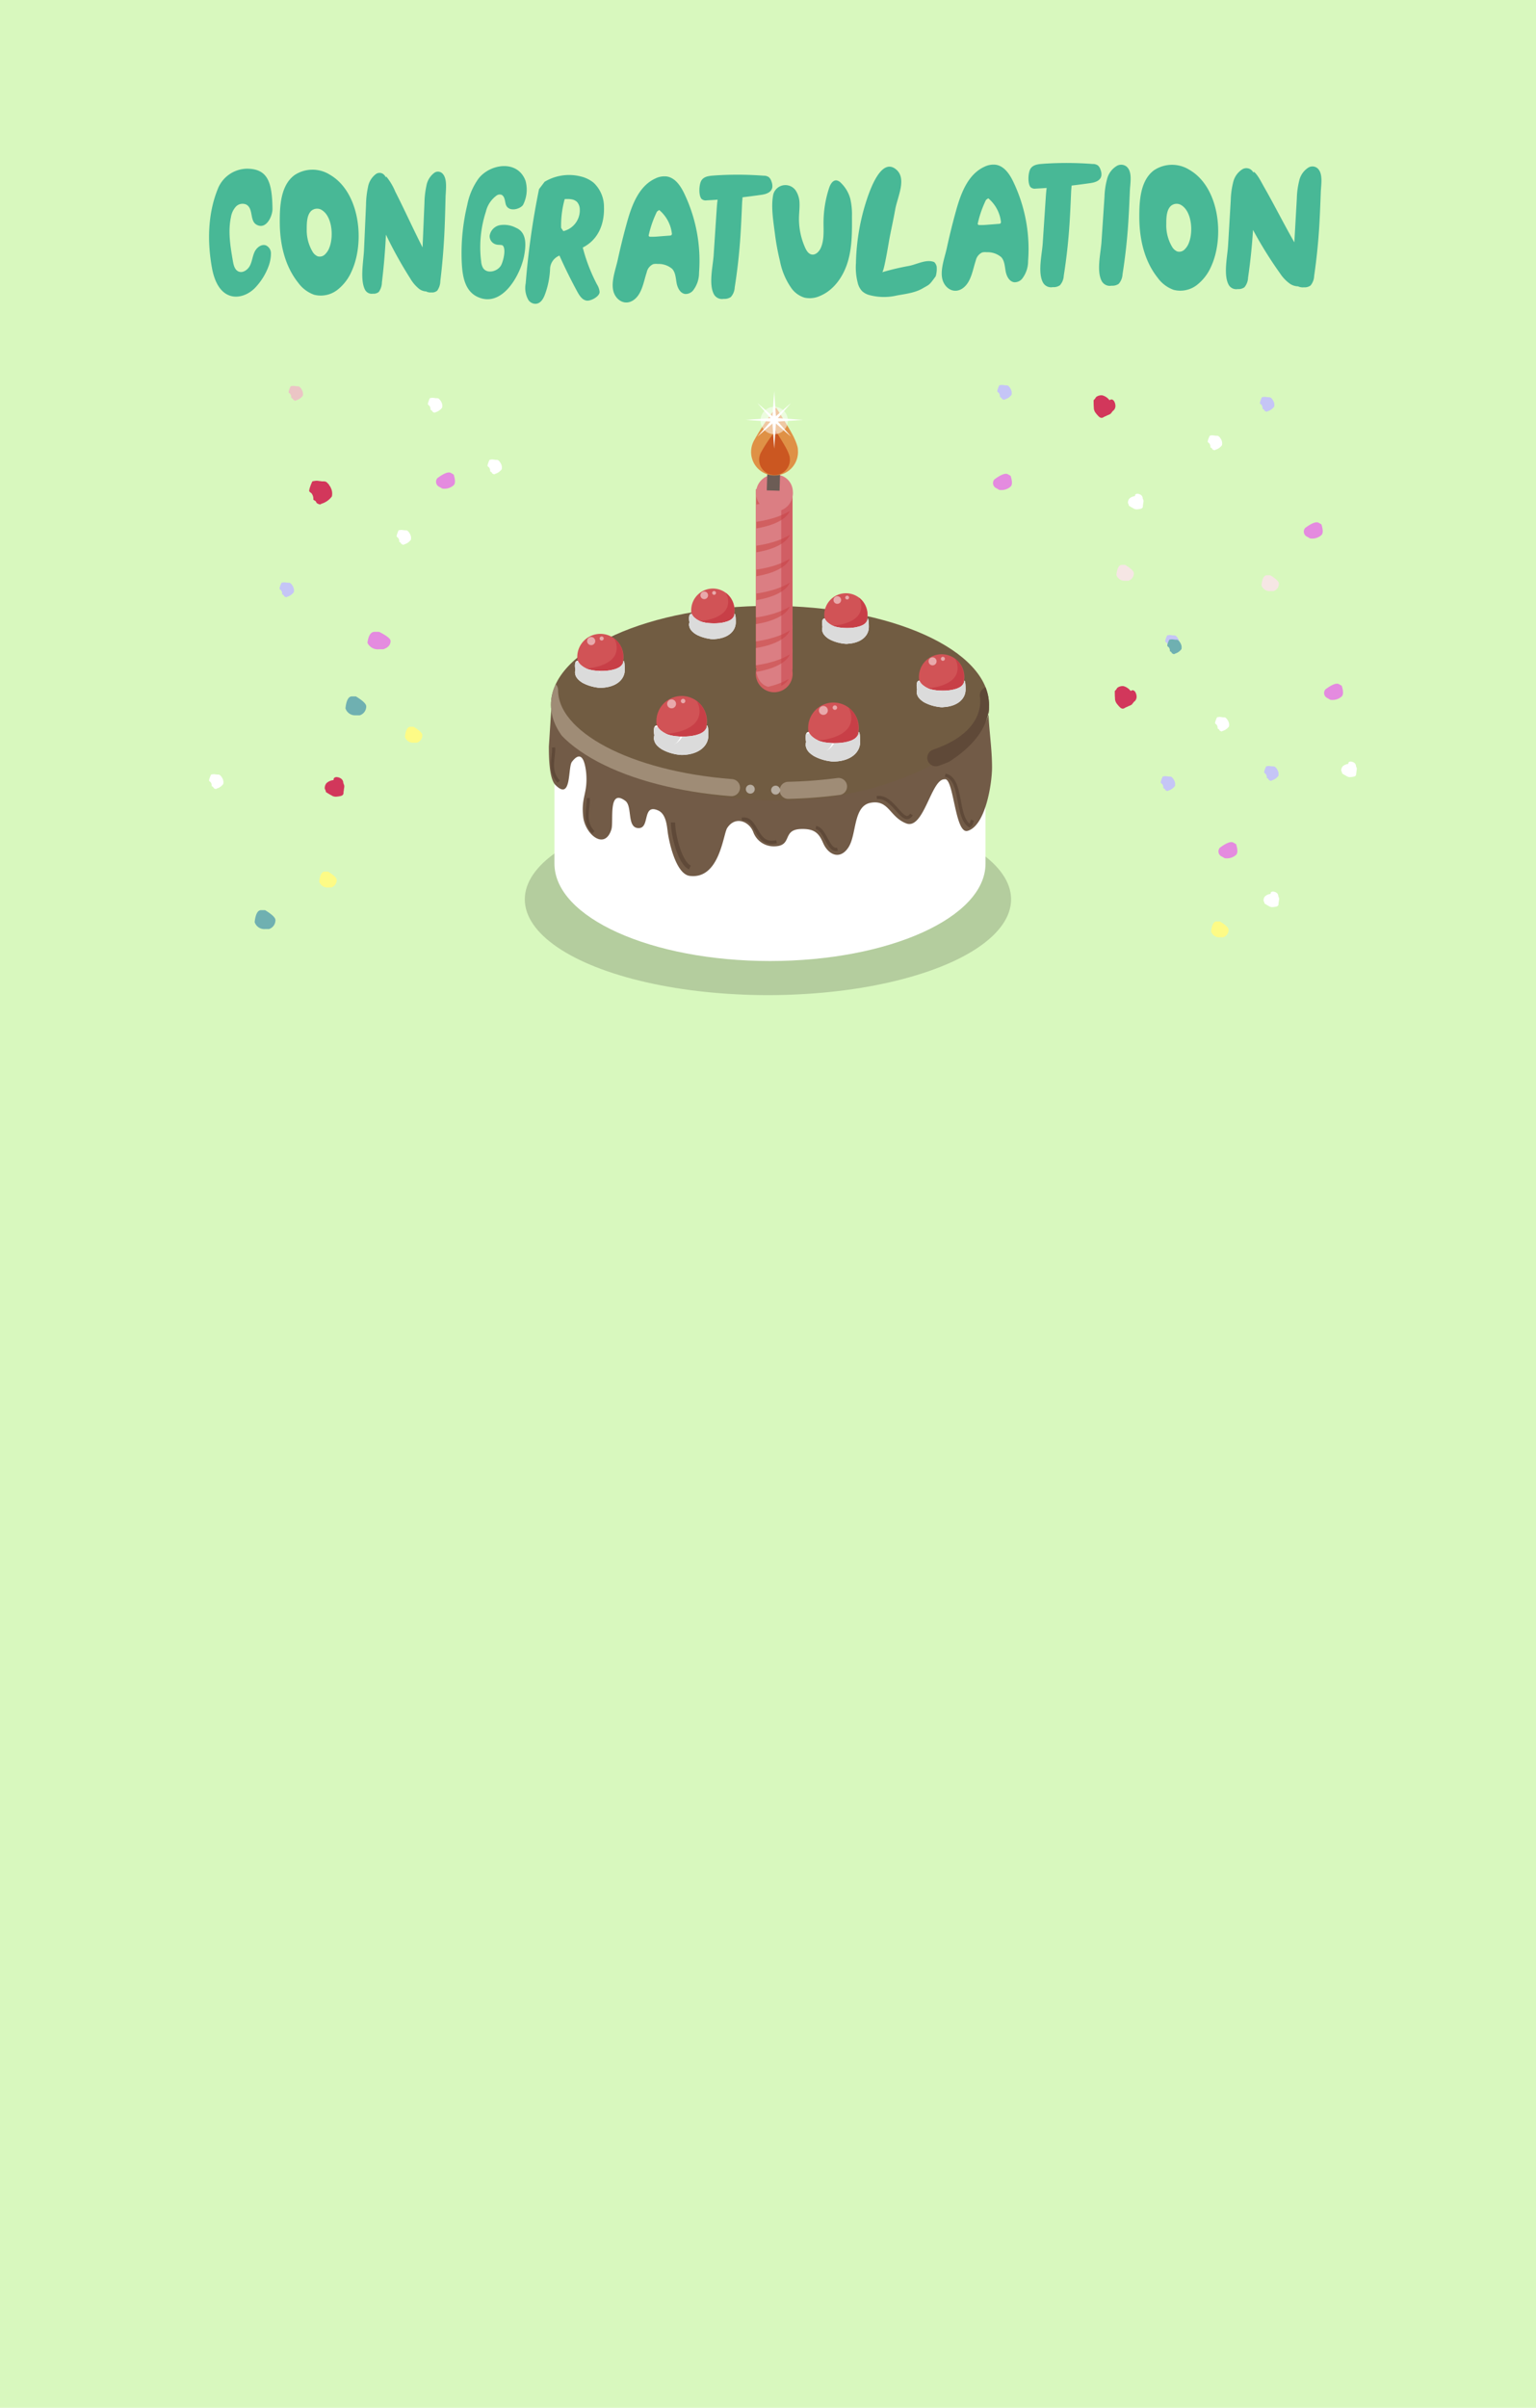 <svg xmlns="http://www.w3.org/2000/svg" xmlns:xlink="http://www.w3.org/1999/xlink" width="360" height="564" viewBox="0 0 360 564">
  <defs>
    <radialGradient id="radial-gradient" cx="0.5" cy="0.5" r="0.965" gradientTransform="translate(0.303) scale(0.394 1)" gradientUnits="objectBoundingBox">
      <stop offset="0.574" stop-color="#181415"/>
      <stop offset="0.798" stop-color="#181415"/>
      <stop offset="1" stop-color="#181415"/>
    </radialGradient>
    <clipPath id="clip-path">
      <path id="패스_297" data-name="패스 297" d="M635.177,3734.455s-.439,4.431-4.5,4.431-4.062-4.431-4.062-4.431v-42.014h8.564Z" transform="translate(-626.613 -3692.441)" fill="none"/>
    </clipPath>
    <clipPath id="clip-path-2">
      <path id="패스_308" data-name="패스 308" d="M562.143,3755.723s-.45-2.243.6-2.108c0,0,.151.9,1.957,1.807s8.582,1.053,8.733-1.807c0,0,.3-.151.3,2.108s-1.957,4.065-5.42,4.215C566.455,3760.019,561.39,3758.734,562.143,3755.723Z" transform="translate(-562.047 -3753.609)" fill="none"/>
    </clipPath>
    <clipPath id="clip-path-3">
      <path id="패스_318" data-name="패스 318" d="M590.3,3778.968s-.492-2.453.659-2.306c0,0,.164.988,2.141,1.976s9.388,1.153,9.553-1.976c0,0,.329-.166.329,2.306s-2.141,4.447-5.929,4.611C595.013,3783.668,589.472,3782.262,590.3,3778.968Z" transform="translate(-590.191 -3776.656)" fill="none"/>
    </clipPath>
    <clipPath id="clip-path-4">
      <path id="패스_328" data-name="패스 328" d="M644.439,3781.307s-.492-2.453.659-2.306c0,0,.164.988,2.141,1.977s9.388,1.153,9.553-1.977c0,0,.329-.165.329,2.306s-2.141,4.448-5.929,4.612C649.157,3786.008,643.616,3784.6,644.439,3781.307Z" transform="translate(-644.335 -3778.995)" fill="none"/>
    </clipPath>
    <clipPath id="clip-path-5">
      <path id="패스_338" data-name="패스 338" d="M684.035,3762.775s-.442-2.2.59-2.068c0,0,.148.886,1.921,1.773s8.421,1.034,8.568-1.773c0,0,.3-.147.3,2.068s-1.921,3.989-5.319,4.137C688.266,3766.991,683.3,3765.73,684.035,3762.775Z" transform="translate(-683.941 -3760.701)" fill="none"/>
    </clipPath>
    <clipPath id="clip-path-6">
      <path id="패스_348" data-name="패스 348" d="M602.837,3738.841s-.422-2.1.564-1.976c0,0,.141.847,1.834,1.693s8.046.989,8.187-1.693c0,0,.283-.141.283,1.976s-1.835,3.811-5.081,3.952C606.88,3742.87,602.132,3741.665,602.837,3738.841Z" transform="translate(-602.747 -3736.86)" fill="none"/>
    </clipPath>
    <clipPath id="clip-path-7">
      <path id="패스_358" data-name="패스 358" d="M650.3,3740.512s-.422-2.1.565-1.976c0,0,.141.847,1.834,1.693s8.046.988,8.187-1.693c0,0,.283-.141.283,1.976s-1.835,3.811-5.081,3.953C654.34,3744.541,649.591,3743.335,650.3,3740.512Z" transform="translate(-650.207 -3738.531)" fill="none"/>
    </clipPath>
    <clipPath id="clip-path-8">
      <path id="패스_368" data-name="패스 368" d="M656.166,3757.219c0,12.8-22.984,23.184-51.336,23.184s-51.335-10.38-51.335-23.184,22.983-23.183,51.335-23.183S656.166,3744.416,656.166,3757.219Z" transform="translate(-553.496 -3734.036)" fill="none"/>
    </clipPath>
  </defs>
  <g id="card1" transform="translate(-2 -454)">
    <rect id="사각형_3" data-name="사각형 3" width="360" height="564" transform="translate(2 454)" fill="#d8f8be"/>
    <g id="그룹_177" data-name="그룹 177" transform="translate(-370.87 -3072.825)">
      <path id="패스_236" data-name="패스 236" d="M423.868,3572.247h0c-2.3,5.741-2.425,12.254-1.327,18.341.482,2.668,1.617,5.636,4.184,6.523,2.083.72,4.453-.27,5.969-1.867a14.7,14.7,0,0,0,3.2-5.233,8.735,8.735,0,0,0,.481-2.777,2.042,2.042,0,0,0-1.149-1.876c-1.055-.409-2.2.485-2.684,1.507s-.575,2.2-1.081,3.206-1.714,1.854-2.736,1.369c-.845-.4-1.1-1.455-1.262-2.375-.593-3.413-1.185-6.925-.468-10.315a4.8,4.8,0,0,1,1.131-2.449,2.147,2.147,0,0,1,2.5-.5c1.672.97.741,3.748,2.339,4.676,2.289,1.33,3.785-2.015,3.767-3.67-.069-6.336-1.142-9.4-5.974-9.425A7.472,7.472,0,0,0,423.868,3572.247Z" transform="translate(0 -1.041)" fill="#48b896"/>
      <g id="그룹_168" data-name="그룹 168" transform="translate(438.443 3566.575)">
        <g id="그룹_167" data-name="그룹 167">
          <path id="패스_237" data-name="패스 237" d="M462.873,3568.94a7.626,7.626,0,0,0-8.217.105c-3.329,2.427-3.494,7.407-3.477,11.137.023,4.963,1.152,10.124,4.307,14.078a7.888,7.888,0,0,0,3.739,2.823,6.342,6.342,0,0,0,5.4-1.1,11.077,11.077,0,0,0,3.427-4.478C471.142,3584.714,469.987,3573.011,462.873,3568.94Zm-.038,17.016a4.221,4.221,0,0,1-1.084,1.7,1.742,1.742,0,0,1-1.707.42,2.6,2.6,0,0,1-1.183-1.075h0a9.868,9.868,0,0,1-1.362-5.361c-.006-1.421.046-3.318,1.1-4.242a2.075,2.075,0,0,1,2.6-.04C463.447,3578.914,463.813,3583.371,462.834,3585.957Z" transform="translate(-451.178 -3567.792)" fill="#48b896"/>
        </g>
      </g>
      <path id="패스_238" data-name="패스 238" d="M530.676,3569.2a15.664,15.664,0,0,0-2.654,6.171,48.431,48.431,0,0,0-1.307,13.242c.137,3.049.552,6.817,3.666,8.3,5.762,2.745,10.1-5.046,10.961-9.6.434-2.3.731-5.44-1.876-6.549a6.054,6.054,0,0,0-3.478-.671,2.993,2.993,0,0,0-2.727,2.547,2.02,2.02,0,0,0,1.7,2.053c.31.089,1.153.006,1.371.213.874.84.061,3.893-.43,4.7-.867,1.421-3.227,1.974-4.159.594a3.514,3.514,0,0,1-.465-1.544,26.782,26.782,0,0,1,1.1-11.661,6.528,6.528,0,0,1,2.512-3.8,1.246,1.246,0,0,1,1.19-.16c.689.377.742,1.3.92,2.063.483,2.07,3.319,1.378,4.084.308a7.821,7.821,0,0,0,.594-5.656C539.835,3564.749,533.392,3565.734,530.676,3569.2Z" transform="translate(-45.634 -0.567)" fill="#48b896"/>
      <g id="그룹_170" data-name="그룹 170" transform="translate(496.016 3567.813)">
        <g id="그룹_169" data-name="그룹 169">
          <path id="패스_239" data-name="패스 239" d="M571.89,3597.385a3.875,3.875,0,0,0-.592-1.732,39.986,39.986,0,0,1-3.354-8.68c.1-.05.2-.1.291-.15,3.4-1.871,4.811-5.417,4.68-9.374a7.735,7.735,0,0,0-2.406-5.635,7.42,7.42,0,0,0-2.852-1.441,11.155,11.155,0,0,0-8.656,1.2l-1.307,1.729a182.635,182.635,0,0,0-3.124,22.067,5.671,5.671,0,0,0,.64,3.905,2.023,2.023,0,0,0,1.59.882c1.268.012,1.915-1.185,2.317-2.282a19.465,19.465,0,0,0,1.166-5.892,3.485,3.485,0,0,1,2.2-3.12q1.927,4.311,4.179,8.45c.506.927,1.154,1.94,2.175,2.091C569.838,3599.556,571.894,3598.438,571.89,3597.385Zm-8.49-14.249-.526-.761a22.841,22.841,0,0,1,.84-6.746c1.063-.056,2.275-.05,2.973.769a2.712,2.712,0,0,1,.555,1.531A5.026,5.026,0,0,1,563.4,3583.136Z" transform="translate(-554.506 -3569.981)" fill="#48b896"/>
        </g>
      </g>
      <g id="그룹_172" data-name="그룹 172" transform="translate(516.467 3568.122)">
        <g id="그룹_171" data-name="그룹 171" transform="translate(0)">
          <path id="패스_240" data-name="패스 240" d="M609.674,3593.1a36.455,36.455,0,0,0-3.456-18.516c-.857-1.789-2.117-3.694-4.086-4.013a4.746,4.746,0,0,0-2.688.463c-3.846,1.747-5.515,6.193-6.643,10.239h0q-1.222,4.387-2.187,8.841c-.5,2.286-1.779,5.514-.857,7.8.718,1.781,2.579,2.79,4.336,1.751,2.211-1.308,2.573-4.451,3.317-6.647a2.7,2.7,0,0,1,1.5-1.906,2.934,2.934,0,0,1,1.053-.052,4.923,4.923,0,0,1,3.421,1.154c.787.875.82,2.156,1.03,3.309s.865,2.451,2.039,2.567a2.27,2.27,0,0,0,1.79-.786A6.69,6.69,0,0,0,609.674,3593.1Zm-6.464-8.807a.563.563,0,0,1-.368.118l-2.676.207a14.573,14.573,0,0,1-1.883.065.334.334,0,0,1-.38-.478,24.675,24.675,0,0,1,1.908-5.41l.519-.375a8.477,8.477,0,0,1,2.966,5.417A.543.543,0,0,1,603.21,3584.294Z" transform="translate(-589.432 -3570.527)" fill="#48b896"/>
        </g>
      </g>
      <path id="패스_241" data-name="패스 241" d="M657.488,3591.119h0a16.42,16.42,0,0,0,2.708,6.383,5.913,5.913,0,0,0,3.054,2.183,5.79,5.79,0,0,0,3.621-.4c3.283-1.363,5.5-4.6,6.521-8.025s1-7.057.972-10.628a16.15,16.15,0,0,0-.4-4.142,8.115,8.115,0,0,0-2.2-3.694,1.83,1.83,0,0,0-.984-.574c-.9-.114-1.486.9-1.771,1.769a26.219,26.219,0,0,0-1.31,7.977c-.016,2.032.189,4.153-.618,6.017-.39.9-1.237,1.793-2.193,1.587-.738-.158-1.187-.9-1.5-1.592a16.46,16.46,0,0,1-1.438-7.166c.028-1.05.157-2.1.122-3.149a5.625,5.625,0,0,0-.837-2.993,2.937,2.937,0,0,0-5.318.865c-.584,2.826.038,6.373.39,9.188A56.838,56.838,0,0,0,657.488,3591.119Z" transform="translate(-101.815 -3.139)" fill="#48b896"/>
      <path id="패스_242" data-name="패스 242" d="M690.408,3589.125h0a14.52,14.52,0,0,0,.468,4.812,4.174,4.174,0,0,0,1,1.778,4.062,4.062,0,0,0,1.562.865,13.237,13.237,0,0,0,6.554.132c1.994-.37,4.194-.6,5.974-1.625s1.545-.7,3.136-2.874a5.988,5.988,0,0,0,.223-2.291c-.063-.332-.362-.959-.672-1.073-1.814-.671-3.912.561-5.845.939a59.221,59.221,0,0,0-6.248,1.476c.418-.137,1.5-6.728,1.612-7.379.377-2.1,1.016-4.925,1.428-7.26.546-3.09,2.9-7.462.05-9.575-3.78-2.8-6.561,6.666-7.269,9.033A51.079,51.079,0,0,0,690.408,3589.125Z" transform="translate(-116.927 -0.671)" fill="#48b896"/>
      <g id="그룹_174" data-name="그룹 174" transform="translate(593.59 3565.375)">
        <g id="그룹_173" data-name="그룹 173">
          <path id="패스_243" data-name="패스 243" d="M746.285,3588.243a36.452,36.452,0,0,0-3.456-18.517c-.857-1.789-2.117-3.694-4.086-4.013a4.749,4.749,0,0,0-2.688.464c-3.846,1.747-5.515,6.192-6.642,10.238h0q-1.223,4.388-2.188,8.841c-.495,2.287-1.779,5.514-.857,7.8.718,1.781,2.579,2.791,4.336,1.752,2.211-1.308,2.574-4.451,3.317-6.647a2.7,2.7,0,0,1,1.5-1.905,2.918,2.918,0,0,1,1.053-.052,4.916,4.916,0,0,1,3.421,1.154c.787.875.82,2.156,1.03,3.308s.865,2.451,2.039,2.568a2.272,2.272,0,0,0,1.79-.786A6.69,6.69,0,0,0,746.285,3588.243Zm-6.464-8.807a.564.564,0,0,1-.367.119l-2.676.207a14.571,14.571,0,0,1-1.883.064.333.333,0,0,1-.38-.477,24.647,24.647,0,0,1,1.908-5.41l.519-.376a8.477,8.477,0,0,1,2.966,5.417A.543.543,0,0,1,739.821,3579.436Z" transform="translate(-726.044 -3565.669)" fill="#48b896"/>
        </g>
      </g>
      <path id="패스_244" data-name="패스 244" d="M792.151,3593.123a2.168,2.168,0,0,0,2.232.949,2.589,2.589,0,0,0,1.662-.429,3.629,3.629,0,0,0,.909-2.25c.636-4.011,1.086-8.068,1.35-12.145.161-2.492.268-4.991.375-7.488.075-1.737.668-4.466-.861-5.65a2.051,2.051,0,0,0-2.145-.134,4.987,4.987,0,0,0-2.336,3.1,18.064,18.064,0,0,0-.614,4.207q-.353,5.288-.705,10.574C791.846,3586.428,790.768,3590.8,792.151,3593.123Z" transform="translate(-160.99 -0.325)" fill="#48b896"/>
      <path id="패스_245" data-name="패스 245" d="M778.944,3566.635a2.277,2.277,0,0,0-.619-1.048,2.083,2.083,0,0,0-1.27-.354,80.3,80.3,0,0,0-11.364-.06c-1.035.093-2.465.094-3.156,1.138-.6.911-.73,3.5-.012,4.345h0a1.441,1.441,0,0,0,1.23.349c.851-.039,1.7-.092,2.551-.152-.116.8-.174,1.623-.228,2.438q-.352,5.287-.7,10.575c-.171,2.57-1.249,6.939.133,9.266a2.171,2.171,0,0,0,2.232.95,2.592,2.592,0,0,0,1.662-.43,3.627,3.627,0,0,0,.908-2.25q.954-6.018,1.35-12.146c.161-2.492.267-4.99.375-7.488.019-.442.072-.948.114-1.477q2.215-.263,4.424-.579c1.06-.151,2.353-.546,2.551-1.748A2.787,2.787,0,0,0,778.944,3566.635Z" transform="translate(-148.12 0)" fill="#48b896"/>
      <path id="패스_246" data-name="패스 246" d="M865.425,3566.822a1.845,1.845,0,0,0-2.024-.142,4.9,4.9,0,0,0-2.191,3.09,19.015,19.015,0,0,0-.564,4.2c-.186,3.146-.4,7.109-.583,10.255-2.468-4.317-4.66-8.709-7.128-13.027-.587-1.027-1.45-2.823-2.369-3.528l-.077.251a2.246,2.246,0,0,0-.553-.692,1.844,1.844,0,0,0-2.023-.141,4.9,4.9,0,0,0-2.191,3.089,18.992,18.992,0,0,0-.563,4.2q-.313,5.284-.625,10.57c-.152,2.569-1.152,6.932.161,9.264a2.022,2.022,0,0,0,2.108.957,2.324,2.324,0,0,0,1.566-.424,3.714,3.714,0,0,0,.848-2.246q.808-5.545,1.163-11.188a94.043,94.043,0,0,0,6.359,10.217,8.981,8.981,0,0,0,2.39,2.464,3.642,3.642,0,0,0,1.809.543,2.583,2.583,0,0,0,1.354.223,2.325,2.325,0,0,0,1.566-.424,3.716,3.716,0,0,0,.848-2.246c.585-4.008.994-8.062,1.228-12.137.143-2.492.234-4.988.326-7.485C866.322,3570.738,866.871,3568.011,865.425,3566.822Z" transform="translate(-183.832 -0.632)" fill="#48b896"/>
      <g id="그룹_176" data-name="그룹 176" transform="translate(639.899 3565.43)">
        <g id="그룹_175" data-name="그룹 175">
          <path id="패스_247" data-name="패스 247" d="M819.831,3566.917a7.625,7.625,0,0,0-8.217.105c-3.329,2.427-3.494,7.407-3.477,11.137.023,4.963,1.152,10.124,4.307,14.077a7.884,7.884,0,0,0,3.739,2.823,6.343,6.343,0,0,0,5.4-1.1,11.078,11.078,0,0,0,3.426-4.478C828.1,3582.69,826.945,3570.987,819.831,3566.917Zm-.039,17.016a4.221,4.221,0,0,1-1.084,1.705,1.747,1.747,0,0,1-1.708.42,2.6,2.6,0,0,1-1.182-1.076h0a9.859,9.859,0,0,1-1.362-5.361c-.006-1.42.046-3.317,1.1-4.242a2.075,2.075,0,0,1,2.6-.04C820.4,3576.89,820.77,3581.347,819.792,3583.932Z" transform="translate(-808.136 -3565.768)" fill="#48b896"/>
        </g>
      </g>
      <path id="패스_248" data-name="패스 248" d="M504.108,3568.986a1.482,1.482,0,0,0-1.79-.157,4.818,4.818,0,0,0-1.914,3.072,21.173,21.173,0,0,0-.466,4.2c-.141,3.143-.3,7.1-.438,10.245-2.216-4.334-4.187-8.741-6.4-13.074a13.8,13.8,0,0,0-2.122-3.545l-.066.25a2.281,2.281,0,0,0-.494-.7,1.483,1.483,0,0,0-1.79-.157,4.821,4.821,0,0,0-1.914,3.072,21.225,21.225,0,0,0-.466,4.2q-.236,5.28-.472,10.56c-.115,2.567-.966,6.92.213,9.261a1.759,1.759,0,0,0,1.871.973,1.863,1.863,0,0,0,1.381-.411,3.95,3.95,0,0,0,.733-2.239q.674-5.537.943-11.174a98.474,98.474,0,0,0,5.7,10.26,8.773,8.773,0,0,0,2.132,2.481,3,3,0,0,0,1.6.557,2.079,2.079,0,0,0,1.2.233,1.862,1.862,0,0,0,1.382-.411,3.952,3.952,0,0,0,.733-2.24c.486-4,.818-8.05.993-12.122.107-2.489.169-4.983.231-7.479C504.931,3572.906,505.4,3570.185,504.108,3568.986Z" transform="translate(-27.592 -1.569)" fill="#48b896"/>
      <path id="패스_249" data-name="패스 249" d="M642.333,3571.493a2.273,2.273,0,0,0-.619-1.048,2.081,2.081,0,0,0-1.27-.354,80.19,80.19,0,0,0-11.364-.059c-1.035.092-2.465.093-3.156,1.137-.6.911-.73,3.5-.012,4.345h0a1.439,1.439,0,0,0,1.23.348c.851-.038,1.7-.091,2.551-.152-.116.8-.174,1.624-.228,2.438q-.352,5.287-.7,10.575c-.171,2.571-1.249,6.939.133,9.266a2.17,2.17,0,0,0,2.232.949,2.585,2.585,0,0,0,1.663-.43,3.625,3.625,0,0,0,.908-2.25c.636-4.012,1.086-8.068,1.35-12.145.161-2.493.268-4.991.375-7.489.019-.442.071-.948.114-1.477q2.215-.263,4.424-.579c1.06-.15,2.353-.545,2.551-1.747A2.788,2.788,0,0,0,642.333,3571.493Z" transform="translate(-88.634 -2.11)" fill="#48b896"/>
    </g>
    <g id="그룹_243" data-name="그룹 243" transform="translate(-393.844 -3111.108)">
      <g id="l">
        <g id="그룹_178" data-name="그룹 178" transform="translate(498.054 3675.779)">
          <path id="패스_250" data-name="패스 250" d="M529.924,3689.49a3.209,3.209,0,0,1-2.648.759l-.647-.372a1.316,1.316,0,0,1-.5-2.066q2.309-1.715,3.172-1.218l.647.372Q530.568,3688.926,529.924,3689.49Z" transform="translate(-525.828 -3686.482)" fill="#e48bdf"/>
        </g>
        <g id="그룹_179" data-name="그룹 179" transform="translate(468.306 3677.716)">
          <path id="패스_251" data-name="패스 251" d="M483.327,3689.542a2.679,2.679,0,0,0,.45.037,1.594,1.594,0,0,1,.825.15l.225.225.225.225a.736.736,0,0,1,.187.263.736.736,0,0,0,.187.262,4.731,4.731,0,0,1,.413.937,3.088,3.088,0,0,1,.038,1.463,4.7,4.7,0,0,1-2.476,1.725.461.461,0,0,1-.336.149,1.271,1.271,0,0,1-.563-.225q-.149,0-.3-.3a.719.719,0,0,0-.338-.374,1,1,0,0,1-.336-.226,2.066,2.066,0,0,0-.451-1.5c-.349-.25-.525-.424-.525-.525a3.574,3.574,0,0,1,.226-.976,9.908,9.908,0,0,1,.524-1.274,5.147,5.147,0,0,1,.976-.15,3.484,3.484,0,0,1,.675.075A2.316,2.316,0,0,1,483.327,3689.542Z" transform="translate(-480.552 -3689.429)" fill="#d2375b"/>
        </g>
        <g id="그룹_180" data-name="그룹 180" transform="translate(488.799 3689.236)">
          <path id="패스_252" data-name="패스 252" d="M513.483,3707.033a1.708,1.708,0,0,0,.282.023,1.009,1.009,0,0,1,.518.094l.141.141.141.141a.459.459,0,0,1,.118.165.461.461,0,0,0,.117.165,2.952,2.952,0,0,1,.26.587,1.944,1.944,0,0,1,.024.918,2.943,2.943,0,0,1-1.552,1.081.288.288,0,0,1-.212.094.8.8,0,0,1-.353-.141c-.062,0-.125-.062-.188-.188a.453.453,0,0,0-.212-.235.63.63,0,0,1-.211-.141,1.3,1.3,0,0,0-.283-.941c-.219-.157-.329-.266-.329-.329a2.233,2.233,0,0,1,.142-.612,6.233,6.233,0,0,1,.328-.8,3.211,3.211,0,0,1,.612-.094,2.181,2.181,0,0,1,.423.047A1.363,1.363,0,0,1,513.483,3707.033Z" transform="translate(-511.742 -3706.962)" fill="#fff"/>
        </g>
        <g id="그룹_181" data-name="그룹 181" transform="translate(496.126 3658.29)">
          <path id="패스_253" data-name="패스 253" d="M524.634,3659.935a1.691,1.691,0,0,0,.283.023,1,1,0,0,1,.517.094c.064.063.11.111.141.141l.141.141a.449.449,0,0,1,.117.165.48.48,0,0,0,.118.164,2.9,2.9,0,0,1,.259.588,1.924,1.924,0,0,1,.024.917,2.94,2.94,0,0,1-1.553,1.082.29.29,0,0,1-.211.094.8.8,0,0,1-.353-.142c-.062,0-.125-.062-.188-.188a.452.452,0,0,0-.212-.235.63.63,0,0,1-.212-.141,1.3,1.3,0,0,0-.283-.94c-.219-.157-.329-.266-.329-.33a2.255,2.255,0,0,1,.141-.612,6.218,6.218,0,0,1,.329-.8,3.247,3.247,0,0,1,.612-.094,2.164,2.164,0,0,1,.423.047A1.482,1.482,0,0,1,524.634,3659.935Z" transform="translate(-522.894 -3659.864)" fill="#fff"/>
        </g>
        <g id="그룹_182" data-name="그룹 182" transform="translate(461.363 3701.514)">
          <path id="패스_254" data-name="패스 254" d="M471.727,3725.721a1.609,1.609,0,0,0,.282.023,1.007,1.007,0,0,1,.518.095l.141.141.141.141a.454.454,0,0,1,.118.165.454.454,0,0,0,.118.164,3,3,0,0,1,.259.588,1.942,1.942,0,0,1,.024.918,2.945,2.945,0,0,1-1.553,1.082.29.29,0,0,1-.212.094.8.8,0,0,1-.353-.141c-.062,0-.125-.062-.188-.188a.455.455,0,0,0-.212-.235.621.621,0,0,1-.211-.14,1.294,1.294,0,0,0-.283-.941c-.219-.157-.329-.266-.329-.329a2.239,2.239,0,0,1,.142-.612,6.353,6.353,0,0,1,.329-.8,3.258,3.258,0,0,1,.612-.094,2.216,2.216,0,0,1,.422.047A1.491,1.491,0,0,1,471.727,3725.721Z" transform="translate(-469.986 -3725.65)" fill="#c5c5f6"/>
        </g>
        <g id="그룹_183" data-name="그룹 183" transform="translate(510.103 3672.735)">
          <path id="패스_255" data-name="패스 255" d="M545.9,3681.919a1.63,1.63,0,0,0,.281.023.992.992,0,0,1,.515.094l.141.14.141.14a.484.484,0,0,1,.117.164.445.445,0,0,0,.117.164,2.972,2.972,0,0,1,.258.585,1.945,1.945,0,0,1,.024.914,2.93,2.93,0,0,1-1.546,1.076.285.285,0,0,1-.21.094.8.8,0,0,1-.351-.14c-.062,0-.124-.062-.187-.187a.453.453,0,0,0-.211-.234.626.626,0,0,1-.21-.14,1.293,1.293,0,0,0-.281-.937c-.217-.156-.327-.265-.327-.328a2.243,2.243,0,0,1,.14-.609,6.284,6.284,0,0,1,.328-.8,3.248,3.248,0,0,1,.608-.093,2.232,2.232,0,0,1,.421.046A1.552,1.552,0,0,1,545.9,3681.919Z" transform="translate(-544.166 -3681.849)" fill="#fff"/>
        </g>
        <g id="그룹_184" data-name="그룹 184" transform="translate(444.844 3746.457)">
          <path id="패스_256" data-name="패스 256" d="M446.576,3794.121a1.6,1.6,0,0,0,.281.024,1.006,1.006,0,0,1,.515.093l.141.141.141.14a.484.484,0,0,1,.117.164.444.444,0,0,0,.117.164,3.051,3.051,0,0,1,.258.585,1.937,1.937,0,0,1,.023.914,2.929,2.929,0,0,1-1.545,1.076.286.286,0,0,1-.21.094.813.813,0,0,1-.352-.14c-.062,0-.124-.063-.187-.187a.456.456,0,0,0-.211-.234.617.617,0,0,1-.211-.141,1.29,1.29,0,0,0-.281-.936c-.217-.157-.328-.266-.328-.329a2.251,2.251,0,0,1,.141-.609,6.2,6.2,0,0,1,.328-.795,3.215,3.215,0,0,1,.608-.094,2.239,2.239,0,0,1,.421.047A1.528,1.528,0,0,1,446.576,3794.121Z" transform="translate(-444.844 -3794.051)" fill="#fff"/>
        </g>
        <g id="그룹_185" data-name="그룹 185" transform="translate(463.49 3655.502)">
          <path id="패스_257" data-name="패스 257" d="M474.955,3655.69a1.624,1.624,0,0,0,.281.024,1,1,0,0,1,.515.094l.14.14.142.14a.481.481,0,0,1,.117.164.443.443,0,0,0,.117.164,3,3,0,0,1,.257.585,1.926,1.926,0,0,1,.024.914A2.929,2.929,0,0,1,475,3658.99a.286.286,0,0,1-.211.094.805.805,0,0,1-.351-.141c-.062,0-.124-.062-.187-.187a.453.453,0,0,0-.21-.233.621.621,0,0,1-.211-.14,1.29,1.29,0,0,0-.281-.936c-.217-.157-.328-.266-.328-.329a2.25,2.25,0,0,1,.141-.609,6.125,6.125,0,0,1,.328-.795,3.2,3.2,0,0,1,.608-.094,2.237,2.237,0,0,1,.421.046A1.56,1.56,0,0,1,474.955,3655.69Z" transform="translate(-473.223 -3655.62)" fill="#ebc5c5"/>
        </g>
        <g id="그룹_186" data-name="그룹 186" transform="translate(471.954 3747.135)">
          <path id="패스_258" data-name="패스 258" d="M488.165,3795.786a.8.8,0,0,1,.023-.187.787.787,0,0,0,.024-.187.671.671,0,0,1,.21-.21.413.413,0,0,1,.164-.07.527.527,0,0,1,.234-.047,1.981,1.981,0,0,1,1.076.327,1.281,1.281,0,0,1,.562,1.077l.093.187a.414.414,0,0,1,.047.187,1.192,1.192,0,0,1,.07.164.37.37,0,0,1,.024.117,2.852,2.852,0,0,1-.024.375,2.959,2.959,0,0,1-.07.375,2.133,2.133,0,0,1-.047.421,2.479,2.479,0,0,0-.047.468q0,.608-.749.749a6.68,6.68,0,0,1-1.03.141,2.045,2.045,0,0,1-.538-.07,1.889,1.889,0,0,1-.538-.258c-.188-.094-.382-.2-.586-.327l-.679-.421a.764.764,0,0,0-.047-.235c-.03-.093-.062-.187-.093-.281l-.094-.187a.424.424,0,0,1-.047-.187,1.84,1.84,0,0,1,.4-1.193A2.8,2.8,0,0,1,488.165,3795.786Z" transform="translate(-486.105 -3795.084)" fill="#d2375b"/>
        </g>
        <g id="그룹_187" data-name="그룹 187" transform="translate(476.81 3728.229)">
          <path id="패스_259" data-name="패스 259" d="M498.365,3768.642a2.174,2.174,0,0,1-1.522,2.1h-.913a2.366,2.366,0,0,1-2.435-1.632q.3-2.8,1.522-2.8h.913Q498.365,3767.781,498.365,3768.642Z" transform="translate(-493.495 -3766.309)" fill="#6fb0b1"/>
        </g>
        <g id="그룹_188" data-name="그룹 188" transform="translate(455.53 3778.3)">
          <path id="패스_260" data-name="패스 260" d="M465.977,3844.847a2.174,2.174,0,0,1-1.522,2.1h-.913a2.367,2.367,0,0,1-2.435-1.632q.3-2.8,1.522-2.8h.913Q465.977,3843.988,465.977,3844.847Z" transform="translate(-461.107 -3842.515)" fill="#6fb0b1"/>
        </g>
        <g id="그룹_190" data-name="그룹 190" transform="translate(490.746 3735.355)">
          <g id="그룹_189" data-name="그룹 189">
            <path id="패스_261" data-name="패스 261" d="M518.795,3779.112a1.825,1.825,0,0,1-1.277,1.762h-.767a1.987,1.987,0,0,1-2.045-1.37q.255-2.35,1.278-2.35h.767Q518.795,3778.391,518.795,3779.112Z" transform="translate(-514.706 -3777.154)" fill="#fdfb86"/>
          </g>
        </g>
        <g id="그룹_192" data-name="그룹 192" transform="translate(470.676 3769.271)">
          <g id="그룹_191" data-name="그룹 191">
            <path id="패스_262" data-name="패스 262" d="M488.249,3830.732a1.826,1.826,0,0,1-1.278,1.762H486.2a1.988,1.988,0,0,1-2.045-1.371q.255-2.35,1.278-2.35h.767Q488.249,3830.01,488.249,3830.732Z" transform="translate(-484.16 -3828.774)" fill="#fdfb86"/>
          </g>
        </g>
        <g id="그룹_193" data-name="그룹 193" transform="translate(481.964 3713.098)">
          <path id="패스_263" data-name="패스 263" d="M506.76,3745.436q0,1.348-1.694,1.94h-1.016a2.67,2.67,0,0,1-2.71-1.509q.339-2.586,1.695-2.586h1.016Q506.761,3744.642,506.76,3745.436Z" transform="translate(-501.339 -3743.281)" fill="#e48bdf"/>
        </g>
      </g>
      <g id="r" transform="translate(7)">
        <g id="그룹_194" data-name="그룹 194" transform="translate(673.632 3733.046)">
          <path id="패스_264" data-name="패스 264" d="M794.746,3773.708a1.674,1.674,0,0,0,.275.022.976.976,0,0,1,.5.091l.137.137.137.137a.448.448,0,0,1,.114.16.447.447,0,0,0,.114.16,2.837,2.837,0,0,1,.252.572,1.889,1.889,0,0,1,.023.892,2.864,2.864,0,0,1-1.51,1.052.281.281,0,0,1-.206.091.777.777,0,0,1-.343-.137c-.06,0-.122-.061-.183-.184a.441.441,0,0,0-.206-.228.619.619,0,0,1-.206-.137,1.26,1.26,0,0,0-.275-.915c-.213-.152-.32-.259-.32-.32a2.2,2.2,0,0,1,.137-.6,6.087,6.087,0,0,1,.32-.777,3.131,3.131,0,0,1,.6-.092,2.1,2.1,0,0,1,.411.046A1.4,1.4,0,0,1,794.746,3773.708Z" transform="translate(-793.053 -3773.639)" fill="#fff"/>
        </g>
        <g id="그룹_195" data-name="그룹 195" transform="translate(661.949 3713.852)">
          <path id="패스_265" data-name="패스 265" d="M776.964,3744.5a1.591,1.591,0,0,0,.274.022.98.98,0,0,1,.5.092l.137.137.137.137a.429.429,0,0,1,.114.16.465.465,0,0,0,.114.16,2.859,2.859,0,0,1,.252.572,1.888,1.888,0,0,1,.023.892,2.867,2.867,0,0,1-1.51,1.052.283.283,0,0,1-.206.091.78.78,0,0,1-.343-.136c-.061,0-.122-.061-.183-.184a.437.437,0,0,0-.206-.228.62.62,0,0,1-.206-.137,1.26,1.26,0,0,0-.275-.915c-.213-.153-.321-.259-.321-.321a2.17,2.17,0,0,1,.138-.595,6.072,6.072,0,0,1,.319-.778,3.177,3.177,0,0,1,.6-.091,2.106,2.106,0,0,1,.411.046A1.455,1.455,0,0,1,776.964,3744.5Z" transform="translate(-775.271 -3744.427)" fill="#c5c5f6"/>
        </g>
        <g id="그룹_196" data-name="그룹 196" transform="translate(671.906 3667.083)">
          <path id="패스_266" data-name="패스 266" d="M792.166,3673.318a1.707,1.707,0,0,0,.282.023,1.011,1.011,0,0,1,.518.094l.141.141.141.141a.453.453,0,0,1,.118.165.457.457,0,0,0,.118.164,2.968,2.968,0,0,1,.259.588,1.941,1.941,0,0,1,.024.917,2.947,2.947,0,0,1-1.553,1.082.289.289,0,0,1-.212.094.8.8,0,0,1-.353-.141c-.062,0-.125-.062-.188-.188a.449.449,0,0,0-.212-.234.639.639,0,0,1-.211-.142,1.292,1.292,0,0,0-.283-.94c-.219-.157-.329-.267-.329-.33a2.237,2.237,0,0,1,.142-.612,6.316,6.316,0,0,1,.329-.8,3.25,3.25,0,0,1,.612-.094,2.223,2.223,0,0,1,.423.047A1.439,1.439,0,0,1,792.166,3673.318Z" transform="translate(-790.425 -3673.247)" fill="#fff"/>
        </g>
        <g id="그룹_197" data-name="그룹 197" transform="translate(622.585 3655.275)">
          <path id="패스_267" data-name="패스 267" d="M717.1,3655.346a1.7,1.7,0,0,0,.282.023,1,1,0,0,1,.518.095l.141.141.141.141a.461.461,0,0,1,.118.165.46.46,0,0,0,.117.164,2.957,2.957,0,0,1,.26.588,1.941,1.941,0,0,1,.024.917,2.948,2.948,0,0,1-1.553,1.082.291.291,0,0,1-.212.094.8.8,0,0,1-.353-.141c-.062,0-.125-.062-.189-.189a.453.453,0,0,0-.212-.234.641.641,0,0,1-.212-.142,1.294,1.294,0,0,0-.283-.94c-.219-.157-.329-.266-.329-.33a2.236,2.236,0,0,1,.142-.611,6.139,6.139,0,0,1,.328-.8,3.243,3.243,0,0,1,.612-.094,2.215,2.215,0,0,1,.423.047A1.5,1.5,0,0,1,717.1,3655.346Z" transform="translate(-715.36 -3655.275)" fill="#c5c5f6"/>
        </g>
        <g id="그룹_198" data-name="그룹 198" transform="translate(660.883 3746.911)">
          <path id="패스_268" data-name="패스 268" d="M775.389,3794.813a1.614,1.614,0,0,0,.282.023,1,1,0,0,1,.518.095l.141.141.141.141a.463.463,0,0,1,.118.165.463.463,0,0,0,.118.165,2.923,2.923,0,0,1,.259.588,1.934,1.934,0,0,1,.024.917,2.944,2.944,0,0,1-1.553,1.082.289.289,0,0,1-.212.094.8.8,0,0,1-.353-.141c-.062,0-.125-.062-.188-.187a.452.452,0,0,0-.212-.235.622.622,0,0,1-.211-.141,1.3,1.3,0,0,0-.282-.941c-.219-.157-.33-.266-.33-.329a2.239,2.239,0,0,1,.142-.612,6.3,6.3,0,0,1,.328-.8,3.229,3.229,0,0,1,.612-.093,2.146,2.146,0,0,1,.423.047A1.477,1.477,0,0,1,775.389,3794.813Z" transform="translate(-773.648 -3794.743)" fill="#c5c5f6"/>
        </g>
        <g id="그룹_199" data-name="그룹 199" transform="translate(685.128 3744.528)">
          <path id="패스_269" data-name="패스 269" d="M812.29,3791.187a1.689,1.689,0,0,0,.282.023,1,1,0,0,1,.518.095c.063.063.11.11.141.14l.141.142a.455.455,0,0,1,.118.165.465.465,0,0,0,.118.164,2.907,2.907,0,0,1,.259.588,1.93,1.93,0,0,1,.024.917,2.945,2.945,0,0,1-1.553,1.082.29.29,0,0,1-.212.094.8.8,0,0,1-.353-.141c-.062,0-.125-.062-.188-.188a.449.449,0,0,0-.212-.235.636.636,0,0,1-.211-.141,1.3,1.3,0,0,0-.282-.94c-.22-.157-.33-.266-.33-.33a2.228,2.228,0,0,1,.142-.612,6.314,6.314,0,0,1,.328-.8,3.273,3.273,0,0,1,.612-.094,2.132,2.132,0,0,1,.423.048A1.455,1.455,0,0,1,812.29,3791.187Z" transform="translate(-810.549 -3791.116)" fill="#c5c5f6"/>
        </g>
        <g id="그룹_200" data-name="그룹 200" transform="translate(684.14 3658.059)">
          <path id="패스_270" data-name="패스 270" d="M810.786,3659.583a1.639,1.639,0,0,0,.282.023,1,1,0,0,1,.517.095l.141.141.141.141a.447.447,0,0,1,.117.164.479.479,0,0,0,.118.165,2.931,2.931,0,0,1,.259.587,1.928,1.928,0,0,1,.024.918,2.942,2.942,0,0,1-1.553,1.082.289.289,0,0,1-.211.094.794.794,0,0,1-.353-.142c-.062,0-.125-.062-.189-.188a.454.454,0,0,0-.212-.235.614.614,0,0,1-.212-.14,1.3,1.3,0,0,0-.283-.941c-.219-.157-.329-.266-.329-.329a2.258,2.258,0,0,1,.141-.612,6.236,6.236,0,0,1,.329-.8,3.25,3.25,0,0,1,.612-.093,2.182,2.182,0,0,1,.423.047A1.448,1.448,0,0,1,810.786,3659.583Z" transform="translate(-809.046 -3659.513)" fill="#c5c5f6"/>
        </g>
        <g id="그룹_201" data-name="그룹 201" transform="translate(645.159 3657.7)">
          <path id="패스_271" data-name="패스 271" d="M753.438,3660.112a.873.873,0,0,1,.19-.09.872.872,0,0,0,.191-.09.769.769,0,0,1,.325.072.458.458,0,0,1,.164.113.585.585,0,0,1,.185.192,2.213,2.213,0,0,1,.337,1.213,1.434,1.434,0,0,1-.678,1.177l-.121.2a.467.467,0,0,1-.148.157,1.383,1.383,0,0,1-.113.165.4.4,0,0,1-.1.092,3.173,3.173,0,0,1-.368.2,3.415,3.415,0,0,1-.395.159,2.416,2.416,0,0,1-.427.209,2.685,2.685,0,0,0-.47.236q-.574.365-1.157-.257a7.542,7.542,0,0,1-.751-.888,2.289,2.289,0,0,1-.257-.55,2.127,2.127,0,0,1-.08-.663c-.024-.233-.037-.482-.041-.749s-.007-.564-.01-.894a.837.837,0,0,0,.193-.185l.209-.257c.04-.066.08-.133.12-.2a.476.476,0,0,1,.149-.156,2.052,2.052,0,0,1,1.365-.34A3.135,3.135,0,0,1,753.438,3660.112Z" transform="translate(-749.718 -3658.967)" fill="#d2375b"/>
        </g>
        <g id="그룹_202" data-name="그룹 202" transform="translate(650.124 3725.816)">
          <path id="패스_272" data-name="패스 272" d="M760.993,3763.781a.913.913,0,0,1,.191-.09.822.822,0,0,0,.19-.09.765.765,0,0,1,.325.072.452.452,0,0,1,.164.113.587.587,0,0,1,.185.193,2.217,2.217,0,0,1,.337,1.212,1.433,1.433,0,0,1-.679,1.177c-.041.067-.08.134-.121.2a.46.46,0,0,1-.148.157,1.478,1.478,0,0,1-.112.164.414.414,0,0,1-.1.093,3.326,3.326,0,0,1-.368.2,3.455,3.455,0,0,1-.395.159,2.379,2.379,0,0,1-.426.209,2.66,2.66,0,0,0-.47.237c-.382.243-.768.158-1.156-.258a7.545,7.545,0,0,1-.75-.888,2.318,2.318,0,0,1-.258-.55,2.111,2.111,0,0,1-.079-.664c-.024-.232-.037-.482-.042-.748s-.007-.564-.01-.894a.87.87,0,0,0,.193-.185l.209-.257c.041-.066.08-.134.12-.2a.479.479,0,0,1,.149-.156,2.059,2.059,0,0,1,1.365-.341A3.138,3.138,0,0,1,760.993,3763.781Z" transform="translate(-757.274 -3762.635)" fill="#d2375b"/>
        </g>
        <g id="그룹_203" data-name="그룹 203" transform="translate(662.422 3714.861)">
          <path id="패스_273" data-name="패스 273" d="M777.723,3746.034a1.619,1.619,0,0,0,.281.024,1,1,0,0,1,.514.094l.141.14.141.14a.462.462,0,0,1,.117.164.456.456,0,0,0,.118.164,3,3,0,0,1,.257.585,1.944,1.944,0,0,1,.024.914,2.931,2.931,0,0,1-1.545,1.076.289.289,0,0,1-.211.094.812.812,0,0,1-.351-.14q-.093,0-.187-.187a.452.452,0,0,0-.21-.234.622.622,0,0,1-.211-.14,1.289,1.289,0,0,0-.281-.936c-.218-.157-.328-.266-.328-.329a2.225,2.225,0,0,1,.141-.609,6.092,6.092,0,0,1,.327-.795,3.21,3.21,0,0,1,.609-.094,2.225,2.225,0,0,1,.421.046A1.568,1.568,0,0,1,777.723,3746.034Z" transform="translate(-775.991 -3745.964)" fill="#6fb0b1"/>
        </g>
        <g id="그룹_204" data-name="그룹 204" transform="translate(653.213 3680.766)">
          <path id="패스_274" data-name="패스 274" d="M763.613,3694.629a.613.613,0,0,1,.018-.149.634.634,0,0,0,.018-.148.535.535,0,0,1,.168-.168.329.329,0,0,1,.13-.056.419.419,0,0,1,.186-.037,1.573,1.573,0,0,1,.855.26,1.016,1.016,0,0,1,.446.856l.074.149a.325.325,0,0,1,.037.148,1.1,1.1,0,0,1,.056.13.289.289,0,0,1,.018.093,2.257,2.257,0,0,1-.018.3,2.483,2.483,0,0,1-.056.3,1.7,1.7,0,0,1-.037.334,1.943,1.943,0,0,0-.037.372q0,.483-.6.6a5.36,5.36,0,0,1-.817.111,1.6,1.6,0,0,1-.428-.056,1.484,1.484,0,0,1-.428-.2c-.149-.074-.3-.161-.465-.26l-.539-.335a.6.6,0,0,0-.037-.186c-.024-.075-.05-.149-.075-.224l-.074-.148a.334.334,0,0,1-.037-.149,1.461,1.461,0,0,1,.316-.948A2.226,2.226,0,0,1,763.613,3694.629Z" transform="translate(-761.976 -3694.071)" fill="#fff"/>
        </g>
        <g id="그룹_205" data-name="그룹 205" transform="translate(703.199 3743.492)">
          <path id="패스_275" data-name="패스 275" d="M839.69,3790.1a.643.643,0,0,1,.018-.148.6.6,0,0,0,.019-.149.535.535,0,0,1,.167-.167.318.318,0,0,1,.13-.056.418.418,0,0,1,.186-.038,1.576,1.576,0,0,1,.856.26,1.019,1.019,0,0,1,.446.856l.074.148a.329.329,0,0,1,.037.149.876.876,0,0,1,.056.13.286.286,0,0,1,.019.093,2.473,2.473,0,0,1-.075.6,1.7,1.7,0,0,1-.037.334,1.937,1.937,0,0,0-.037.372c0,.321-.2.521-.595.595a5.365,5.365,0,0,1-.818.111,1.646,1.646,0,0,1-.428-.056,1.5,1.5,0,0,1-.427-.2c-.15-.075-.3-.162-.466-.261s-.34-.21-.539-.335a.611.611,0,0,0-.037-.186c-.024-.075-.049-.149-.074-.223l-.074-.148a.336.336,0,0,1-.037-.149,1.462,1.462,0,0,1,.316-.948A2.226,2.226,0,0,1,839.69,3790.1Z" transform="translate(-838.053 -3789.538)" fill="#fff"/>
        </g>
        <g id="그룹_206" data-name="그룹 206" transform="translate(684.993 3773.946)">
          <path id="패스_276" data-name="패스 276" d="M811.981,3836.447a.64.64,0,0,1,.018-.148.6.6,0,0,0,.018-.148.523.523,0,0,1,.168-.167.321.321,0,0,1,.13-.056.418.418,0,0,1,.186-.038,1.565,1.565,0,0,1,.855.261,1.013,1.013,0,0,1,.446.855c.026.049.051.1.075.149a.329.329,0,0,1,.037.149.91.91,0,0,1,.056.13.281.281,0,0,1,.018.092,2.243,2.243,0,0,1-.018.3,2.349,2.349,0,0,1-.056.3,1.7,1.7,0,0,1-.037.334,1.941,1.941,0,0,0-.037.372c0,.321-.2.521-.595.595a5.384,5.384,0,0,1-.818.112,1.621,1.621,0,0,1-.428-.056,1.512,1.512,0,0,1-.428-.2c-.149-.074-.3-.162-.465-.26l-.539-.335a.6.6,0,0,0-.037-.186q-.036-.112-.074-.223c-.024-.049-.049-.1-.075-.148a.342.342,0,0,1-.037-.149,1.464,1.464,0,0,1,.316-.948A2.233,2.233,0,0,1,811.981,3836.447Z" transform="translate(-810.344 -3835.888)" fill="#fff"/>
        </g>
        <g id="그룹_207" data-name="그룹 207" transform="translate(621.592 3676.088)">
          <path id="패스_277" data-name="패스 277" d="M717.946,3689.961a3.211,3.211,0,0,1-2.648.759l-.647-.373a1.315,1.315,0,0,1-.5-2.065q2.308-1.715,3.171-1.218l.647.372Q718.59,3689.4,717.946,3689.961Z" transform="translate(-713.85 -3686.952)" fill="#e48bdf"/>
        </g>
        <g id="그룹_208" data-name="그룹 208" transform="translate(694.433 3687.454)">
          <path id="패스_278" data-name="패스 278" d="M828.808,3707.26a3.213,3.213,0,0,1-2.649.759l-.646-.372a1.316,1.316,0,0,1-.5-2.066q2.309-1.715,3.172-1.218l.646.372Q829.452,3706.7,828.808,3707.26Z" transform="translate(-824.711 -3704.251)" fill="#e48bdf"/>
        </g>
        <g id="그룹_209" data-name="그룹 209" transform="translate(674.43 3762.362)">
          <path id="패스_279" data-name="패스 279" d="M798.364,3821.267a3.211,3.211,0,0,1-2.648.759l-.647-.372a1.316,1.316,0,0,1-.5-2.065q2.309-1.715,3.172-1.219l.647.372Q799.007,3820.7,798.364,3821.267Z" transform="translate(-794.267 -3818.258)" fill="#e48bdf"/>
        </g>
        <g id="그룹_210" data-name="그룹 210" transform="translate(699.19 3725.253)">
          <path id="패스_280" data-name="패스 280" d="M836.048,3764.788a3.209,3.209,0,0,1-2.648.759l-.646-.372a1.316,1.316,0,0,1-.5-2.065q2.309-1.715,3.172-1.219l.646.372Q836.692,3764.223,836.048,3764.788Z" transform="translate(-831.951 -3761.779)" fill="#e48bdf"/>
        </g>
        <g id="그룹_211" data-name="그룹 211" transform="translate(650.499 3697.425)">
          <path id="패스_281" data-name="패스 281" d="M761.933,3721.384a1.826,1.826,0,0,1-1.278,1.762h-.766a1.988,1.988,0,0,1-2.045-1.371q.255-2.349,1.278-2.349h.767Q761.933,3720.662,761.933,3721.384Z" transform="translate(-757.844 -3719.426)" fill="#f6e6e4"/>
        </g>
        <g id="그룹_212" data-name="그룹 212" transform="translate(684.499 3699.853)">
          <path id="패스_282" data-name="패스 282" d="M813.681,3725.08a1.826,1.826,0,0,1-1.278,1.762h-.767a1.987,1.987,0,0,1-2.044-1.371q.255-2.35,1.277-2.35h.767Q813.681,3724.358,813.681,3725.08Z" transform="translate(-809.592 -3723.122)" fill="#f6e6e4"/>
        </g>
        <g id="그룹_214" data-name="그룹 214" transform="translate(672.708 3780.941)">
          <g id="그룹_213" data-name="그룹 213">
            <path id="패스_283" data-name="패스 283" d="M795.735,3848.493a1.827,1.827,0,0,1-1.278,1.762h-.767a1.988,1.988,0,0,1-2.044-1.371q.255-2.35,1.278-2.35h.766Q795.735,3847.771,795.735,3848.493Z" transform="translate(-791.646 -3846.534)" fill="#fdfb86"/>
          </g>
        </g>
      </g>
      <g id="c" transform="translate(8.741)">
        <ellipse id="타원_6" data-name="타원 6" cx="56.987" cy="22.44" rx="56.987" ry="22.44" transform="translate(510.103 3753.329)" opacity="0.19" fill="url(#radial-gradient)"/>
        <g id="그룹_242" data-name="그룹 242" transform="translate(515.743 3656.728)">
          <g id="그룹_238" data-name="그룹 238" transform="translate(0 22.966)">
            <path id="패스_284" data-name="패스 284" d="M554.745,3768.065v38.023c0,12.6,22.616,22.812,50.514,22.812s50.514-10.214,50.514-22.812v-38.023Z" transform="translate(-553.435 -3718.376)" fill="#fff"/>
            <path id="패스_285" data-name="패스 285" d="M656.166,3757.219c0,12.8-22.984,23.184-51.336,23.184s-51.335-10.38-51.335-23.184,22.983-23.183,51.335-23.183S656.166,3744.416,656.166,3757.219Z" transform="translate(-553.006 -3706.706)" fill="#715c42"/>
            <rect id="사각형_14" data-name="사각형 14" width="8.564" height="42.014" transform="translate(48.531 0)" fill="#d15f60"/>
            <path id="패스_286" data-name="패스 286" d="M635.177,3755.432a4.32,4.32,0,1,1-4.282-3.747A4.041,4.041,0,0,1,635.177,3755.432Z" transform="translate(-578.082 -3712.758)" fill="#d15f60"/>
            <path id="패스_287" data-name="패스 287" d="M623.1,3753.1" transform="translate(-576.879 -3713.246)" fill="#725b47"/>
            <g id="그룹_217" data-name="그룹 217" transform="translate(48.531)">
              <g id="그룹_216" data-name="그룹 216" clip-path="url(#clip-path)">
                <g id="그룹_215" data-name="그룹 215" transform="translate(-2.965 -1.646)">
                  <path id="패스_288" data-name="패스 288" d="M622.1,3757.169s12.847-.329,13.176-7.576" transform="translate(-622.101 -3710.395)" fill="none" stroke="#db7e83" stroke-miterlimit="10" stroke-width="4"/>
                  <path id="패스_289" data-name="패스 289" d="M622.1,3748.647s12.847-.33,13.176-7.576" transform="translate(-622.101 -3707.473)" fill="none" stroke="#db7e83" stroke-miterlimit="10" stroke-width="4"/>
                  <path id="패스_290" data-name="패스 290" d="M622.1,3740.125s12.847-.33,13.176-7.577" transform="translate(-622.101 -3704.549)" fill="none" stroke="#db7e83" stroke-miterlimit="10" stroke-width="4"/>
                  <path id="패스_291" data-name="패스 291" d="M622.1,3731.6s12.847-.329,13.176-7.575" transform="translate(-622.101 -3701.627)" fill="none" stroke="#db7e83" stroke-miterlimit="10" stroke-width="4"/>
                  <path id="패스_292" data-name="패스 292" d="M622.1,3723.078s12.847-.329,13.176-7.575" transform="translate(-622.101 -3698.704)" fill="none" stroke="#db7e83" stroke-miterlimit="10" stroke-width="4"/>
                  <path id="패스_293" data-name="패스 293" d="M622.1,3714.556s12.847-.33,13.176-7.576" transform="translate(-622.101 -3695.781)" fill="none" stroke="#db7e83" stroke-miterlimit="10" stroke-width="4"/>
                  <path id="패스_294" data-name="패스 294" d="M622.1,3706.033s12.847-.33,13.176-7.577" transform="translate(-622.101 -3692.857)" fill="none" stroke="#db7e83" stroke-miterlimit="10" stroke-width="4"/>
                  <path id="패스_295" data-name="패스 295" d="M622.1,3697.511s12.847-.329,13.176-7.576" transform="translate(-622.101 -3689.935)" fill="none" stroke="#db7e83" stroke-miterlimit="10" stroke-width="4"/>
                </g>
                <path id="패스_296" data-name="패스 296" d="M635.637,3694.752v44.578l3.294-2.855.44-43.7Z" transform="translate(-629.708 -3692.555)" fill="#c83f47" opacity="0.5"/>
              </g>
            </g>
            <path id="패스_298" data-name="패스 298" d="M644.326,3766.639" transform="translate(-584.157 -3717.888)" fill="none"/>
            <g id="그룹_220" data-name="그룹 220" transform="translate(6.108 33.889)">
              <path id="패스_299" data-name="패스 299" d="M573.723,3749.439a5.42,5.42,0,1,1-5.42-5.42A5.42,5.42,0,0,1,573.723,3749.439Z" transform="translate(-562.334 -3744.019)" fill="#d15356"/>
              <path id="패스_300" data-name="패스 300" d="M566.088,3752.7s8.381-.4,6.976-6.022l-.4-1a5.311,5.311,0,0,1,1.806,5.822C573.264,3755.11,566.74,3753.9,566.088,3752.7Z" transform="translate(-563.433 -3744.586)" fill="#c83f47"/>
              <path id="패스_301" data-name="패스 301" d="M562.143,3755.723s-.45-2.243.6-2.108c0,0,.151.9,1.957,1.807s8.582,1.053,8.733-1.807c0,0,.3-.151.3,2.108s-1.957,4.065-5.42,4.215C566.455,3760.019,561.39,3758.734,562.143,3755.723Z" transform="translate(-562.047 -3747.308)" fill="#fff"/>
              <path id="패스_302" data-name="패스 302" d="M568.3,3746.092a.953.953,0,1,1-.953-.953A.952.952,0,0,1,568.3,3746.092Z" transform="translate(-563.538 -3744.403)" fill="#fff" opacity="0.5"/>
              <path id="패스_303" data-name="패스 303" d="M571.816,3745.425a.476.476,0,1,1-.476-.477A.476.476,0,0,1,571.816,3745.425Z" transform="translate(-565.071 -3744.337)" fill="#fff" opacity="0.5"/>
              <g id="그룹_219" data-name="그룹 219" transform="translate(0 6.301)">
                <g id="그룹_218" data-name="그룹 218" clip-path="url(#clip-path-2)">
                  <path id="패스_304" data-name="패스 304" d="M562.346,3758.785s3.011.1,4.115-1.806" transform="translate(-562.15 -3754.764)" fill="none" stroke="#dbdbdb" stroke-linecap="round" stroke-linejoin="round" stroke-width="3"/>
                  <path id="패스_305" data-name="패스 305" d="M560.3,3755.523s2.93.7,4.395-.942" transform="translate(-561.448 -3753.942)" fill="none" stroke="#dbdbdb" stroke-linecap="round" stroke-linejoin="round" stroke-width="3"/>
                  <path id="패스_306" data-name="패스 306" d="M565.95,3760.736a5.807,5.807,0,0,0,5.16-3.758" transform="translate(-563.386 -3754.764)" fill="none" stroke="#dbdbdb" stroke-linecap="round" stroke-linejoin="round" stroke-width="3"/>
                  <path id="패스_307" data-name="패스 307" d="M572.218,3760.926a7.311,7.311,0,0,0,4.02-5.791" transform="translate(-565.536 -3754.132)" fill="none" stroke="#dbdbdb" stroke-linecap="round" stroke-linejoin="round" stroke-width="3"/>
                </g>
              </g>
            </g>
            <g id="그룹_223" data-name="그룹 223" transform="translate(24.6 48.44)">
              <path id="패스_309" data-name="패스 309" d="M602.963,3772.093a5.929,5.929,0,1,1-5.929-5.928A5.929,5.929,0,0,1,602.963,3772.093Z" transform="translate(-590.504 -3766.165)" fill="#d15356"/>
              <path id="패스_310" data-name="패스 310" d="M594.611,3775.661s9.168-.438,7.632-6.587l-.44-1.1a5.812,5.812,0,0,1,1.976,6.368C602.462,3778.3,595.325,3776.979,594.611,3775.661Z" transform="translate(-591.707 -3766.786)" fill="#c83f47"/>
              <path id="패스_311" data-name="패스 311" d="M590.3,3778.968s-.492-2.453.659-2.306c0,0,.164.988,2.141,1.976s9.388,1.153,9.553-1.976c0,0,.329-.166.329,2.306s-2.141,4.447-5.929,4.611C595.013,3783.668,589.472,3782.262,590.3,3778.968Z" transform="translate(-590.191 -3769.763)" fill="#fff"/>
              <path id="패스_312" data-name="패스 312" d="M597.031,3768.433a1.042,1.042,0,1,1-1.043-1.042A1.042,1.042,0,0,1,597.031,3768.433Z" transform="translate(-591.822 -3766.585)" fill="#fff" opacity="0.5"/>
              <path id="패스_313" data-name="패스 313" d="M600.877,3767.7a.521.521,0,1,1-.521-.521A.521.521,0,0,1,600.877,3767.7Z" transform="translate(-593.498 -3766.514)" fill="#fff" opacity="0.5"/>
              <g id="그룹_222" data-name="그룹 222" transform="translate(0 6.893)">
                <g id="그룹_221" data-name="그룹 221" clip-path="url(#clip-path-3)">
                  <path id="패스_314" data-name="패스 314" d="M590.517,3782.318s3.294.11,4.5-1.976" transform="translate(-590.303 -3777.92)" fill="none" stroke="#dbdbdb" stroke-linecap="round" stroke-linejoin="round" stroke-width="3"/>
                  <path id="패스_315" data-name="패스 315" d="M588.28,3778.75s3.205.77,4.807-1.031" transform="translate(-589.536 -3777.021)" fill="none" stroke="#dbdbdb" stroke-linecap="round" stroke-linejoin="round" stroke-width="3"/>
                  <path id="패스_316" data-name="패스 316" d="M594.46,3784.452a6.352,6.352,0,0,0,5.645-4.11" transform="translate(-591.655 -3777.92)" fill="none" stroke="#dbdbdb" stroke-linecap="round" stroke-linejoin="round" stroke-width="3"/>
                  <path id="패스_317" data-name="패스 317" d="M601.317,3784.66a8,8,0,0,0,4.4-6.335" transform="translate(-594.007 -3777.229)" fill="none" stroke="#dbdbdb" stroke-linecap="round" stroke-linejoin="round" stroke-width="3"/>
                </g>
              </g>
            </g>
            <g id="그룹_226" data-name="그룹 226" transform="translate(60.175 49.977)">
              <path id="패스_319" data-name="패스 319" d="M657.107,3774.433a5.929,5.929,0,1,1-5.929-5.928A5.929,5.929,0,0,1,657.107,3774.433Z" transform="translate(-644.648 -3768.505)" fill="#d15356"/>
              <path id="패스_320" data-name="패스 320" d="M648.756,3778s9.168-.438,7.631-6.588l-.44-1.1a5.813,5.813,0,0,1,1.976,6.369C656.606,3780.637,649.469,3779.319,648.756,3778Z" transform="translate(-645.851 -3769.125)" fill="#c83f47"/>
              <path id="패스_321" data-name="패스 321" d="M644.439,3781.307s-.492-2.453.659-2.306c0,0,.164.988,2.141,1.977s9.388,1.153,9.553-1.977c0,0,.329-.165.329,2.306s-2.141,4.448-5.929,4.612C649.157,3786.008,643.616,3784.6,644.439,3781.307Z" transform="translate(-644.335 -3772.102)" fill="#fff"/>
              <path id="패스_322" data-name="패스 322" d="M651.174,3770.773a1.042,1.042,0,1,1-1.042-1.042A1.042,1.042,0,0,1,651.174,3770.773Z" transform="translate(-645.966 -3768.925)" fill="#fff" opacity="0.5"/>
              <path id="패스_323" data-name="패스 323" d="M655.022,3770.043a.521.521,0,1,1-.521-.521A.521.521,0,0,1,655.022,3770.043Z" transform="translate(-647.642 -3768.854)" fill="#fff" opacity="0.5"/>
              <g id="그룹_225" data-name="그룹 225" transform="translate(0 6.893)">
                <g id="그룹_224" data-name="그룹 224" clip-path="url(#clip-path-4)">
                  <path id="패스_324" data-name="패스 324" d="M644.661,3784.657s3.3.11,4.5-1.976" transform="translate(-644.447 -3780.26)" fill="none" stroke="#dbdbdb" stroke-linecap="round" stroke-linejoin="round" stroke-width="3"/>
                  <path id="패스_325" data-name="패스 325" d="M642.424,3781.089s3.205.77,4.807-1.03" transform="translate(-643.68 -3779.36)" fill="none" stroke="#dbdbdb" stroke-linecap="round" stroke-linejoin="round" stroke-width="3"/>
                  <path id="패스_326" data-name="패스 326" d="M648.6,3786.792a6.352,6.352,0,0,0,5.645-4.11" transform="translate(-645.799 -3780.26)" fill="none" stroke="#dbdbdb" stroke-linecap="round" stroke-linejoin="round" stroke-width="3"/>
                  <path id="패스_327" data-name="패스 327" d="M655.461,3787a8,8,0,0,0,4.4-6.334" transform="translate(-648.151 -3779.568)" fill="none" stroke="#dbdbdb" stroke-linecap="round" stroke-linejoin="round" stroke-width="3"/>
                </g>
              </g>
            </g>
            <g id="그룹_229" data-name="그룹 229" transform="translate(86.197 38.668)">
              <path id="패스_329" data-name="패스 329" d="M695.4,3756.609a5.318,5.318,0,1,1-5.318-5.317A5.318,5.318,0,0,1,695.4,3756.609Z" transform="translate(-684.222 -3751.292)" fill="#d15356"/>
              <path id="패스_330" data-name="패스 330" d="M687.9,3759.811s8.224-.394,6.845-5.909l-.394-.985a5.214,5.214,0,0,1,1.773,5.712C694.947,3762.175,688.546,3760.991,687.9,3759.811Z" transform="translate(-685.3 -3751.849)" fill="#c83f47"/>
              <path id="패스_331" data-name="패스 331" d="M684.035,3762.775s-.442-2.2.59-2.068c0,0,.148.886,1.921,1.773s8.421,1.034,8.568-1.773c0,0,.3-.147.3,2.068s-1.921,3.989-5.319,4.137C688.266,3766.991,683.3,3765.73,684.035,3762.775Z" transform="translate(-683.941 -3754.519)" fill="#fff"/>
              <path id="패스_332" data-name="패스 332" d="M690.075,3753.326a.935.935,0,1,1-.934-.934A.934.934,0,0,1,690.075,3753.326Z" transform="translate(-685.403 -3751.669)" fill="#fff" opacity="0.5"/>
              <path id="패스_333" data-name="패스 333" d="M693.526,3752.671a.467.467,0,1,1-.468-.467A.468.468,0,0,1,693.526,3752.671Z" transform="translate(-686.907 -3751.604)" fill="#fff" opacity="0.5"/>
              <g id="그룹_228" data-name="그룹 228" transform="translate(0 6.182)">
                <g id="그룹_227" data-name="그룹 227" clip-path="url(#clip-path-5)">
                  <path id="패스_334" data-name="패스 334" d="M684.233,3765.78s2.955.1,4.038-1.773" transform="translate(-684.041 -3761.835)" fill="none" stroke="#dbdbdb" stroke-linecap="round" stroke-linejoin="round" stroke-width="3"/>
                  <path id="패스_335" data-name="패스 335" d="M682.227,3762.579s2.875.69,4.312-.925" transform="translate(-683.353 -3761.028)" fill="none" stroke="#dbdbdb" stroke-linecap="round" stroke-linejoin="round" stroke-width="3"/>
                  <path id="패스_336" data-name="패스 336" d="M687.77,3767.695a5.7,5.7,0,0,0,5.063-3.687" transform="translate(-685.254 -3761.835)" fill="none" stroke="#dbdbdb" stroke-linecap="round" stroke-linejoin="round" stroke-width="3"/>
                  <path id="패스_337" data-name="패스 337" d="M693.92,3767.881a7.174,7.174,0,0,0,3.945-5.682" transform="translate(-687.363 -3761.215)" fill="none" stroke="#dbdbdb" stroke-linecap="round" stroke-linejoin="round" stroke-width="3"/>
                </g>
              </g>
            </g>
            <g id="그룹_232" data-name="그룹 232" transform="translate(32.85 23.279)">
              <path id="패스_339" data-name="패스 339" d="M613.693,3732.951a5.081,5.081,0,1,1-5.082-5.081A5.081,5.081,0,0,1,613.693,3732.951Z" transform="translate(-603.016 -3727.87)" fill="#d15356"/>
              <path id="패스_340" data-name="패스 340" d="M606.535,3736.008s7.858-.376,6.54-5.645l-.376-.942a4.982,4.982,0,0,1,1.694,5.458C613.263,3738.267,607.147,3737.137,606.535,3736.008Z" transform="translate(-604.046 -3728.402)" fill="#c83f47"/>
              <path id="패스_341" data-name="패스 341" d="M602.837,3738.841s-.422-2.1.564-1.976c0,0,.141.847,1.834,1.693s8.046.989,8.187-1.693c0,0,.283-.141.283,1.976s-1.835,3.811-5.081,3.952C606.88,3742.87,602.132,3741.665,602.837,3738.841Z" transform="translate(-602.747 -3730.953)" fill="#fff"/>
              <path id="패스_342" data-name="패스 342" d="M608.608,3729.814a.893.893,0,1,1-.893-.893A.893.893,0,0,1,608.608,3729.814Z" transform="translate(-604.145 -3728.23)" fill="#fff" opacity="0.5"/>
              <path id="패스_343" data-name="패스 343" d="M611.905,3729.188a.447.447,0,1,1-.447-.447A.447.447,0,0,1,611.905,3729.188Z" transform="translate(-605.582 -3728.169)" fill="#fff" opacity="0.5"/>
              <g id="그룹_231" data-name="그룹 231" transform="translate(0 5.907)">
                <g id="그룹_230" data-name="그룹 230" clip-path="url(#clip-path-6)">
                  <path id="패스_344" data-name="패스 344" d="M603.027,3741.713s2.824.094,3.858-1.694" transform="translate(-602.843 -3737.943)" fill="none" stroke="#dbdbdb" stroke-linecap="round" stroke-linejoin="round" stroke-width="3"/>
                  <path id="패스_345" data-name="패스 345" d="M601.109,3738.654s2.747.661,4.12-.883" transform="translate(-602.186 -3737.173)" fill="none" stroke="#dbdbdb" stroke-linecap="round" stroke-linejoin="round" stroke-width="3"/>
                  <path id="패스_346" data-name="패스 346" d="M606.406,3743.542a5.444,5.444,0,0,0,4.837-3.523" transform="translate(-604.002 -3737.943)" fill="none" stroke="#dbdbdb" stroke-linecap="round" stroke-linejoin="round" stroke-width="3"/>
                  <path id="패스_347" data-name="패스 347" d="M612.283,3743.72a6.854,6.854,0,0,0,3.768-5.428" transform="translate(-606.018 -3737.351)" fill="none" stroke="#dbdbdb" stroke-linecap="round" stroke-linejoin="round" stroke-width="3"/>
                </g>
              </g>
            </g>
            <g id="그룹_235" data-name="그룹 235" transform="translate(64.033 24.376)">
              <path id="패스_349" data-name="패스 349" d="M661.152,3734.621a5.081,5.081,0,1,1-5.081-5.081A5.081,5.081,0,0,1,661.152,3734.621Z" transform="translate(-650.475 -3729.54)" fill="#d15356"/>
              <path id="패스_350" data-name="패스 350" d="M653.995,3737.679s7.858-.376,6.54-5.645l-.376-.941a4.981,4.981,0,0,1,1.694,5.458C660.723,3739.938,654.607,3738.807,653.995,3737.679Z" transform="translate(-651.506 -3730.072)" fill="#c83f47"/>
              <path id="패스_351" data-name="패스 351" d="M650.3,3740.512s-.422-2.1.565-1.976c0,0,.141.847,1.834,1.693s8.046.988,8.187-1.693c0,0,.283-.141.283,1.976s-1.835,3.811-5.081,3.953C654.34,3744.541,649.591,3743.335,650.3,3740.512Z" transform="translate(-650.207 -3732.623)" fill="#fff"/>
              <path id="패스_352" data-name="패스 352" d="M656.068,3731.485a.893.893,0,1,1-.892-.893A.893.893,0,0,1,656.068,3731.485Z" transform="translate(-651.604 -3729.9)" fill="#fff" opacity="0.5"/>
              <path id="패스_353" data-name="패스 353" d="M659.366,3730.859a.447.447,0,1,1-.446-.447A.446.446,0,0,1,659.366,3730.859Z" transform="translate(-653.041 -3729.839)" fill="#fff" opacity="0.5"/>
              <g id="그룹_234" data-name="그룹 234" transform="translate(0 5.908)">
                <g id="그룹_233" data-name="그룹 233" clip-path="url(#clip-path-7)">
                  <path id="패스_354" data-name="패스 354" d="M650.487,3743.384s2.824.094,3.858-1.694" transform="translate(-650.303 -3739.614)" fill="none" stroke="#dbdbdb" stroke-linecap="round" stroke-linejoin="round" stroke-width="3"/>
                  <path id="패스_355" data-name="패스 355" d="M648.569,3740.326s2.747.66,4.12-.883" transform="translate(-649.645 -3738.844)" fill="none" stroke="#dbdbdb" stroke-linecap="round" stroke-linejoin="round" stroke-width="3"/>
                  <path id="패스_356" data-name="패스 356" d="M653.866,3745.213a5.445,5.445,0,0,0,4.838-3.523" transform="translate(-651.462 -3739.614)" fill="none" stroke="#dbdbdb" stroke-linecap="round" stroke-linejoin="round" stroke-width="3"/>
                  <path id="패스_357" data-name="패스 357" d="M659.743,3745.391a6.853,6.853,0,0,0,3.768-5.428" transform="translate(-653.477 -3739.022)" fill="none" stroke="#dbdbdb" stroke-linecap="round" stroke-linejoin="round" stroke-width="3"/>
                </g>
              </g>
            </g>
            <path id="패스_359" data-name="패스 359" d="M552.751,3778.855c0,1.977,0,7.467,1.53,9,3.936,3.953,2.842-4.392,3.936-5.49,2.406-3.074,3.061.659,3.28,2.636.438,5.051-1.312,5.6-.656,10.65.656,3.953,5.029,7.466,6.56,2.635.6-1.884-.874-9.773,3.281-6.7,1.749,1.317.219,6.586,3.279,6.367,2.469-.176.675-5.759,4.394-4.127,1.753.77,2.039,3.254,2.233,4.9.236,1.979,1.813,10.008,5.181,10.431,7,.879,7.823-9.755,8.779-11.216,1.93-2.952,5.241-1.514,6.151,1.056a5.087,5.087,0,0,0,4.751,3.242c4.591,0,1.8-3.891,6.342-4.062,3.3-.124,4.282,1.069,5.248,3.294,1.192,2.744,3.93,4.039,5.915,1.019s1.061-9.731,5.237-10.462c4.279-.748,4.386,3.317,8.31,4.832,4.127,1.593,5.849-10.422,8.966-10.322,2.218-.676,2.406,13.177,5.507,12.05,4.148-1.3,5.655-11.12,5.645-14.9-.012-5.043-.875-9.452-.875-14.494,0,0,2.513,5.49-11.919,13.286-15.127,8.172-34.223,11.529-58.058,6.917s-31.707-17.239-32.363-20.752Z" transform="translate(-552.751 -3718.575)" fill="#725b47"/>
            <path id="패스_360" data-name="패스 360" d="M597.034,3811.258c0,2.965,1.647,9.552,3.953,10.541" transform="translate(-567.938 -3733.19)" fill="none" stroke="#5f4938" stroke-miterlimit="10" stroke-width="1"/>
            <path id="패스_361" data-name="패스 361" d="M566.648,3802.569c.219,2.195-1.317,5.379,1.208,8.015" transform="translate(-557.426 -3730.21)" fill="none" stroke="#5f4938" stroke-miterlimit="10" stroke-width="0.75"/>
            <path id="패스_362" data-name="패스 362" d="M554.282,3784.52c.219,2.2-1.317,5.38,1.208,8.016" transform="translate(-553.185 -3724.02)" fill="none" stroke="#5f4938" stroke-miterlimit="10" stroke-width="0.75"/>
            <g id="그룹_237" data-name="그룹 237" transform="translate(0.489 27.33)">
              <g id="그룹_236" data-name="그룹 236" clip-path="url(#clip-path-8)">
                <path id="패스_363" data-name="패스 363" d="M595.638,3786.909c-24.212-1.865-42.643-11.386-42.643-22.853" transform="translate(-553.324 -3744.331)" fill="none" stroke="#9f8c76" stroke-linecap="round" stroke-linejoin="round" stroke-width="4"/>
                <path id="패스_364" data-name="패스 364" d="M649.924,3798.432a109.3,109.3,0,0,1-11.785.9" transform="translate(-582.525 -3756.121)" fill="none" stroke="#9f8c76" stroke-linecap="round" stroke-linejoin="round" stroke-width="4"/>
                <path id="패스_365" data-name="패스 365" d="M625.105,3798.848a1.042,1.042,0,1,1-1.041-1.042A1.041,1.041,0,0,1,625.105,3798.848Z" transform="translate(-577.34 -3755.907)" fill="#fff" opacity="0.5"/>
                <path id="패스_366" data-name="패스 366" d="M634.129,3799.182a1.042,1.042,0,1,1-1.041-1.042A1.042,1.042,0,0,1,634.129,3799.182Z" transform="translate(-580.435 -3756.021)" fill="#fff" opacity="0.5"/>
                <path id="패스_367" data-name="패스 367" d="M703.082,3765.97s2.2,9.662-12.3,14.6" transform="translate(-600.58 -3744.988)" fill="none" stroke="#5f4938" stroke-linecap="round" stroke-linejoin="round" stroke-width="4"/>
              </g>
            </g>
            <path id="패스_369" data-name="패스 369" d="M694.126,3794.38c4.172.878,2.416,9.662,5.71,11.858.44-.22.44-.659.658-1.318" transform="translate(-601.236 -3727.401)" fill="none" stroke="#5f4938" stroke-miterlimit="10" stroke-width="0.75"/>
            <path id="패스_370" data-name="패스 370" d="M669.728,3802.379c3.952-.659,6.149,7.027,8.125,3.953" transform="translate(-592.869 -3730.131)" fill="none" stroke="#5f4938" stroke-miterlimit="10" stroke-width="0.75"/>
            <path id="패스_371" data-name="패스 371" d="M648,3813.095c2.2.22,2.855,5.709,5.051,5.051" transform="translate(-585.418 -3733.82)" fill="none" stroke="#5f4938" stroke-miterlimit="10" stroke-width="0.75"/>
            <path id="패스_372" data-name="패스 372" d="M621.6,3810.065c3.733-.659,3.074,6.588,8.124,5.27" transform="translate(-576.363 -3732.766)" fill="none" stroke="#5f4938" stroke-miterlimit="10" stroke-width="0.75"/>
            <path id="패스_373" data-name="패스 373" d="M606.559,3826.464" transform="translate(-571.205 -3738.405)" fill="none" stroke="#5f4938" stroke-miterlimit="10" stroke-width="0.75"/>
            <path id="패스_374" data-name="패스 374" d="M595.2,3808.416" transform="translate(-567.308 -3732.215)" fill="none" stroke="#5f4938" stroke-miterlimit="10" stroke-width="0.75"/>
            <path id="패스_375" data-name="패스 375" d="M584.166,3810.421" transform="translate(-563.525 -3732.903)" fill="none" stroke="#5f4938" stroke-miterlimit="10" stroke-width="0.75"/>
            <path id="패스_376" data-name="패스 376" d="M571.132,3815.1" transform="translate(-559.055 -3734.508)" fill="none" stroke="#5f4938" stroke-miterlimit="10" stroke-width="0.75"/>
            <path id="패스_377" data-name="패스 377" d="M558.431,3796.718" transform="translate(-554.699 -3728.203)" fill="none" stroke="#5f4938" stroke-miterlimit="10" stroke-width="0.75"/>
            <path id="패스_378" data-name="패스 378" d="M617.923,3809.753" transform="translate(-575.102 -3732.674)" fill="none" stroke="#5f4938" stroke-miterlimit="10" stroke-width="0.75"/>
          </g>
          <g id="그룹_241" data-name="그룹 241" transform="translate(46.088)">
            <path id="패스_379" data-name="패스 379" d="M635.307,3691.127a4.321,4.321,0,1,1-4.164-3.877A4.042,4.042,0,0,1,635.307,3691.127Z" transform="translate(-624.215 -3667.693)" fill="#db7e83"/>
            <line id="선_1" data-name="선 1" y1="10.536" x2="0.326" transform="translate(6.482 12.755)" fill="none" stroke="#6c5c55" stroke-miterlimit="10" stroke-width="3"/>
            <path id="패스_380" data-name="패스 380" d="M635.846,3673.171h.015a3.246,3.246,0,0,0-.154-.834h0c-.031-.11-.07-.235-.115-.371-.021-.065-.041-.128-.066-.193a14.488,14.488,0,0,0-.581-1.387c-.986-2.081-4.193-7.017-4.193-7.017a54.872,54.872,0,0,0-5.243,7.821,5.238,5.238,0,0,0-.338.811c-.022.062-.039.119-.057.179-.031.1-.059.211-.082.32-.007.031-.02.07-.026.1h.005a5.619,5.619,0,0,0-.112.836,5.495,5.495,0,1,0,10.949-.265Z" transform="translate(-623.579 -3659.504)" fill="#df9146"/>
            <path id="패스_381" data-name="패스 381" d="M634.942,3678.04h.011a2.129,2.129,0,0,0-.1-.547h0c-.02-.073-.046-.155-.076-.244-.014-.042-.027-.084-.043-.126a9.755,9.755,0,0,0-.381-.91c-.647-1.365-2.75-4.6-2.75-4.6a35.877,35.877,0,0,0-3.438,5.129,3.411,3.411,0,0,0-.222.531c-.014.041-.026.08-.037.118q-.03.1-.053.209c0,.021-.014.046-.017.066h0a3.754,3.754,0,0,0-.073.548,3.6,3.6,0,0,0,7.2.359A3.491,3.491,0,0,0,634.942,3678.04Z" transform="translate(-624.563 -3662.331)" fill="#cb5721"/>
            <g id="그룹_240" data-name="그룹 240">
              <g id="그룹_239" data-name="그룹 239">
                <path id="패스_382" data-name="패스 382" d="M629.62,3657.487l.43,6.295,6.295.43-6.295.43-.43,6.295-.43-6.295-6.295-.43,6.295-.43Z" transform="translate(-622.895 -3657.487)" fill="#fff"/>
                <path id="패스_383" data-name="패스 383" d="M635.015,3661.723l-3.437,3.942,3.437,3.942-3.942-3.437-3.942,3.437,3.437-3.942-3.437-3.942,3.942,3.437Z" transform="translate(-624.348 -3658.94)" fill="#fff"/>
              </g>
              <circle id="타원_7" data-name="타원 7" cx="3.212" cy="3.212" r="3.212" transform="translate(2.859 9.263) rotate(-76.66)" fill="#fff" opacity="0.5"/>
            </g>
          </g>
        </g>
      </g>
    </g>
  </g>
</svg>
